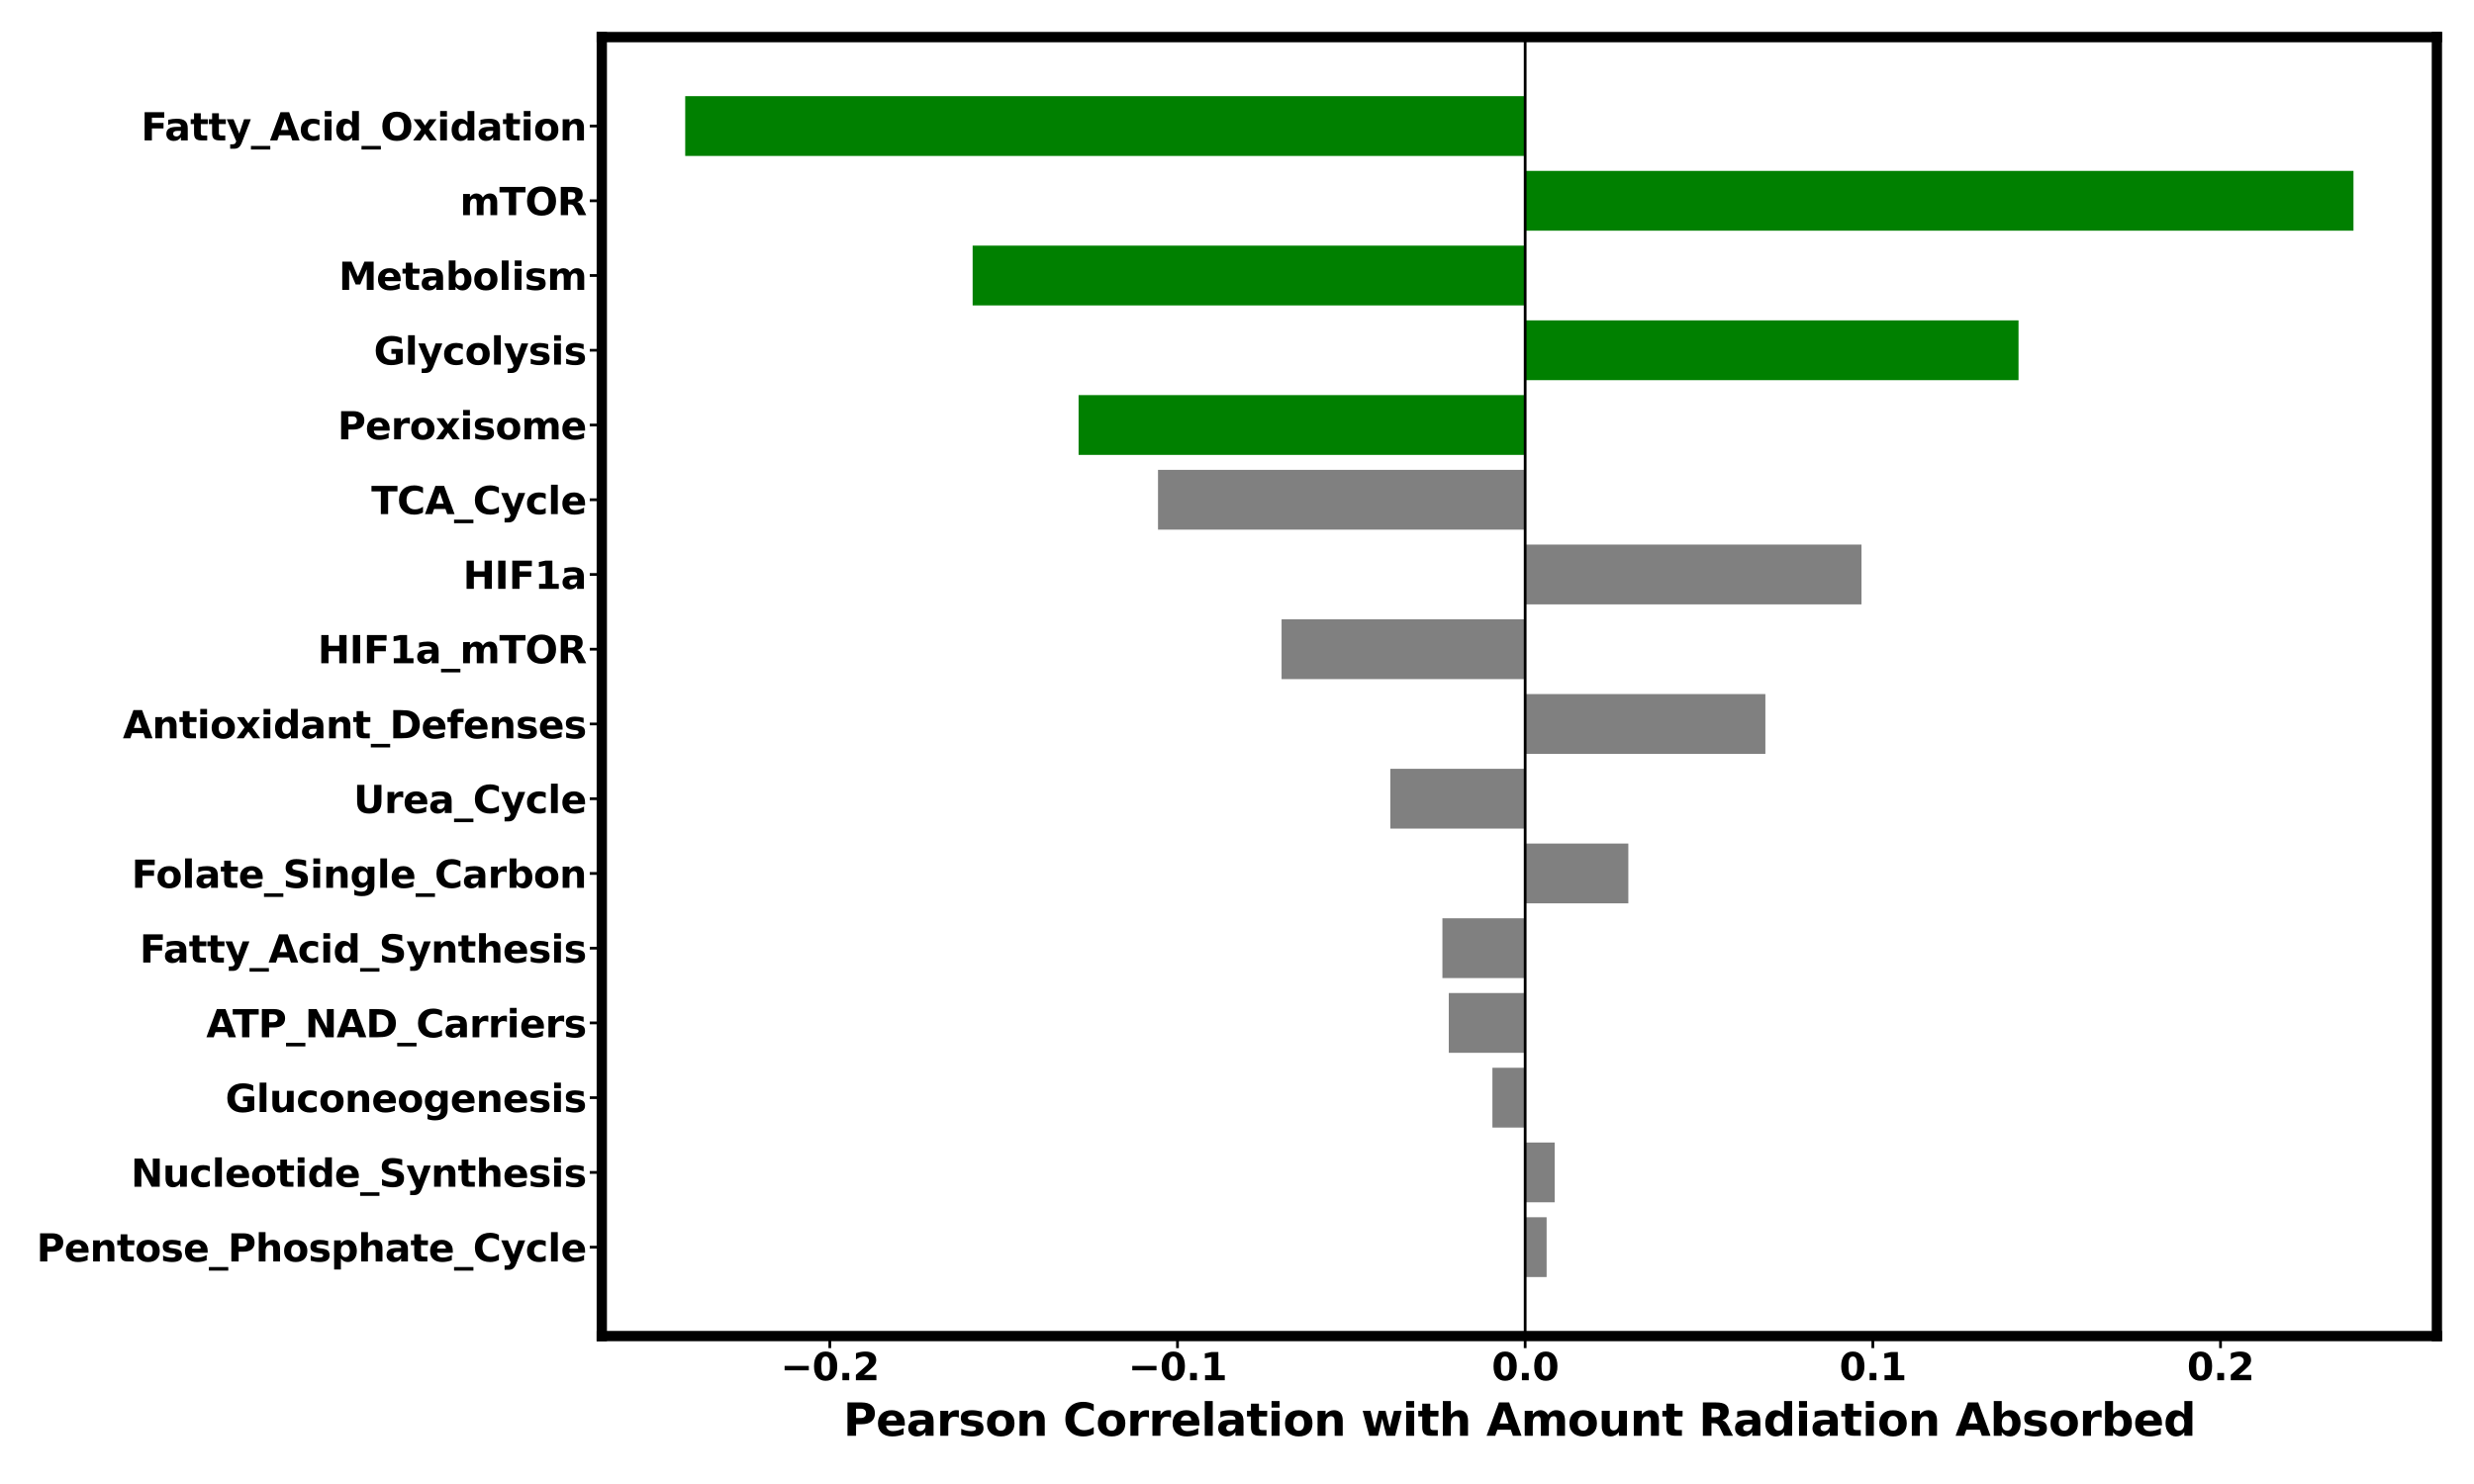 <?xml version="1.0" encoding="utf-8" standalone="no"?>
<!DOCTYPE svg PUBLIC "-//W3C//DTD SVG 1.1//EN"
  "http://www.w3.org/Graphics/SVG/1.1/DTD/svg11.dtd">
<svg xmlns:xlink="http://www.w3.org/1999/xlink" width="720pt" height="432pt" viewBox="0 0 720 432" xmlns="http://www.w3.org/2000/svg" version="1.1">
 <defs>
  <style type="text/css">*{stroke-linejoin: round; stroke-linecap: butt}</style>
 </defs>
 <g id="figure_1">
  <g id="patch_1">
   <path d="M 0 432 
L 720 432 
L 720 0 
L 0 0 
z
" style="fill: #ffffff"/>
  </g>
  <g id="axes_1">
   <g id="patch_2">
    <path d="M 175.14 388.94 
L 709.2 388.94 
L 709.2 10.8 
L 175.14 10.8 
z
" style="fill: #ffffff"/>
   </g>
   <g id="patch_3">
    <path d="M 443.863 27.988 
L 199.415 27.988 
L 199.415 45.394 
L 443.863 45.394 
z
" clip-path="url(#p1ea83703af)" style="fill: #008000"/>
   </g>
   <g id="patch_4">
    <path d="M 443.863 49.745 
L 684.925 49.745 
L 684.925 67.151 
L 443.863 67.151 
z
" clip-path="url(#p1ea83703af)" style="fill: #008000"/>
   </g>
   <g id="patch_5">
    <path d="M 443.863 71.503 
L 283.064 71.503 
L 283.064 88.908 
L 443.863 88.908 
z
" clip-path="url(#p1ea83703af)" style="fill: #008000"/>
   </g>
   <g id="patch_6">
    <path d="M 443.863 93.26 
L 587.445 93.26 
L 587.445 110.666 
L 443.863 110.666 
z
" clip-path="url(#p1ea83703af)" style="fill: #008000"/>
   </g>
   <g id="patch_7">
    <path d="M 443.863 115.017 
L 313.897 115.017 
L 313.897 132.423 
L 443.863 132.423 
z
" clip-path="url(#p1ea83703af)" style="fill: #008000"/>
   </g>
   <g id="patch_8">
    <path d="M 443.863 136.774 
L 337.013 136.774 
L 337.013 154.18 
L 443.863 154.18 
z
" clip-path="url(#p1ea83703af)" style="fill: #808080"/>
   </g>
   <g id="patch_9">
    <path d="M 443.863 158.531 
L 541.741 158.531 
L 541.741 175.937 
L 443.863 175.937 
z
" clip-path="url(#p1ea83703af)" style="fill: #808080"/>
   </g>
   <g id="patch_10">
    <path d="M 443.863 180.289 
L 372.974 180.289 
L 372.974 197.694 
L 443.863 197.694 
z
" clip-path="url(#p1ea83703af)" style="fill: #808080"/>
   </g>
   <g id="patch_11">
    <path d="M 443.863 202.046 
L 513.772 202.046 
L 513.772 219.451 
L 443.863 219.451 
z
" clip-path="url(#p1ea83703af)" style="fill: #808080"/>
   </g>
   <g id="patch_12">
    <path d="M 443.863 223.803 
L 404.624 223.803 
L 404.624 241.209 
L 443.863 241.209 
z
" clip-path="url(#p1ea83703af)" style="fill: #808080"/>
   </g>
   <g id="patch_13">
    <path d="M 443.863 245.56 
L 473.887 245.56 
L 473.887 262.966 
L 443.863 262.966 
z
" clip-path="url(#p1ea83703af)" style="fill: #808080"/>
   </g>
   <g id="patch_14">
    <path d="M 443.863 267.317 
L 419.777 267.317 
L 419.777 284.723 
L 443.863 284.723 
z
" clip-path="url(#p1ea83703af)" style="fill: #808080"/>
   </g>
   <g id="patch_15">
    <path d="M 443.863 289.074 
L 421.638 289.074 
L 421.638 306.48 
L 443.863 306.48 
z
" clip-path="url(#p1ea83703af)" style="fill: #808080"/>
   </g>
   <g id="patch_16">
    <path d="M 443.863 310.832 
L 434.333 310.832 
L 434.333 328.237 
L 443.863 328.237 
z
" clip-path="url(#p1ea83703af)" style="fill: #808080"/>
   </g>
   <g id="patch_17">
    <path d="M 443.863 332.589 
L 452.457 332.589 
L 452.457 349.995 
L 443.863 349.995 
z
" clip-path="url(#p1ea83703af)" style="fill: #808080"/>
   </g>
   <g id="patch_18">
    <path d="M 443.863 354.346 
L 450.107 354.346 
L 450.107 371.752 
L 443.863 371.752 
z
" clip-path="url(#p1ea83703af)" style="fill: #808080"/>
   </g>
   <g id="matplotlib.axis_1">
    <g id="xtick_1">
     <g id="line2d_1">
      <defs>
       <path id="ma676881047" d="M 0 0 
L 0 3.5 
" style="stroke: #000000; stroke-width: 0.8"/>
      </defs>
      <g>
       <use xlink:href="#ma676881047" x="241.498" y="388.94" style="stroke: #000000; stroke-width: 0.8"/>
      </g>
     </g>
     <g id="text_1">
      <!-- −0.2 -->
      <g transform="translate(227.146 401.798) scale(0.11 -0.11)">
       <defs>
        <path id="DejaVuSans-Bold-2212" d="M 678 2375 
L 4684 2375 
L 4684 1638 
L 678 1638 
L 678 2375 
z
" transform="scale(0.016)"/>
        <path id="DejaVuSans-Bold-30" d="M 2944 2338 
Q 2944 3213 2780 3570 
Q 2616 3928 2228 3928 
Q 1841 3928 1675 3570 
Q 1509 3213 1509 2338 
Q 1509 1453 1675 1090 
Q 1841 728 2228 728 
Q 2613 728 2778 1090 
Q 2944 1453 2944 2338 
z
M 4147 2328 
Q 4147 1169 3647 539 
Q 3147 -91 2228 -91 
Q 1306 -91 806 539 
Q 306 1169 306 2328 
Q 306 3491 806 4120 
Q 1306 4750 2228 4750 
Q 3147 4750 3647 4120 
Q 4147 3491 4147 2328 
z
" transform="scale(0.016)"/>
        <path id="DejaVuSans-Bold-2e" d="M 653 1209 
L 1778 1209 
L 1778 0 
L 653 0 
L 653 1209 
z
" transform="scale(0.016)"/>
        <path id="DejaVuSans-Bold-32" d="M 1844 884 
L 3897 884 
L 3897 0 
L 506 0 
L 506 884 
L 2209 2388 
Q 2438 2594 2547 2791 
Q 2656 2988 2656 3200 
Q 2656 3528 2436 3728 
Q 2216 3928 1850 3928 
Q 1569 3928 1234 3808 
Q 900 3688 519 3450 
L 519 4475 
Q 925 4609 1322 4679 
Q 1719 4750 2100 4750 
Q 2938 4750 3402 4381 
Q 3866 4013 3866 3353 
Q 3866 2972 3669 2642 
Q 3472 2313 2841 1759 
L 1844 884 
z
" transform="scale(0.016)"/>
       </defs>
       <use xlink:href="#DejaVuSans-Bold-2212"/>
       <use xlink:href="#DejaVuSans-Bold-30" x="83.789"/>
       <use xlink:href="#DejaVuSans-Bold-2e" x="153.369"/>
       <use xlink:href="#DejaVuSans-Bold-32" x="191.357"/>
      </g>
     </g>
    </g>
    <g id="xtick_2">
     <g id="line2d_2">
      <g>
       <use xlink:href="#ma676881047" x="342.681" y="388.94" style="stroke: #000000; stroke-width: 0.8"/>
      </g>
     </g>
     <g id="text_2">
      <!-- −0.1 -->
      <g transform="translate(328.329 401.798) scale(0.11 -0.11)">
       <defs>
        <path id="DejaVuSans-Bold-31" d="M 750 831 
L 1813 831 
L 1813 3847 
L 722 3622 
L 722 4441 
L 1806 4666 
L 2950 4666 
L 2950 831 
L 4013 831 
L 4013 0 
L 750 0 
L 750 831 
z
" transform="scale(0.016)"/>
       </defs>
       <use xlink:href="#DejaVuSans-Bold-2212"/>
       <use xlink:href="#DejaVuSans-Bold-30" x="83.789"/>
       <use xlink:href="#DejaVuSans-Bold-2e" x="153.369"/>
       <use xlink:href="#DejaVuSans-Bold-31" x="191.357"/>
      </g>
     </g>
    </g>
    <g id="xtick_3">
     <g id="line2d_3">
      <g>
       <use xlink:href="#ma676881047" x="443.863" y="388.94" style="stroke: #000000; stroke-width: 0.8"/>
      </g>
     </g>
     <g id="text_3">
      <!-- 0.0 -->
      <g transform="translate(434.121 401.798) scale(0.11 -0.11)">
       <use xlink:href="#DejaVuSans-Bold-30"/>
       <use xlink:href="#DejaVuSans-Bold-2e" x="69.58"/>
       <use xlink:href="#DejaVuSans-Bold-30" x="107.568"/>
      </g>
     </g>
    </g>
    <g id="xtick_4">
     <g id="line2d_4">
      <g>
       <use xlink:href="#ma676881047" x="545.046" y="388.94" style="stroke: #000000; stroke-width: 0.8"/>
      </g>
     </g>
     <g id="text_4">
      <!-- 0.1 -->
      <g transform="translate(535.303 401.798) scale(0.11 -0.11)">
       <use xlink:href="#DejaVuSans-Bold-30"/>
       <use xlink:href="#DejaVuSans-Bold-2e" x="69.58"/>
       <use xlink:href="#DejaVuSans-Bold-31" x="107.568"/>
      </g>
     </g>
    </g>
    <g id="xtick_5">
     <g id="line2d_5">
      <g>
       <use xlink:href="#ma676881047" x="646.229" y="388.94" style="stroke: #000000; stroke-width: 0.8"/>
      </g>
     </g>
     <g id="text_5">
      <!-- 0.2 -->
      <g transform="translate(636.486 401.798) scale(0.11 -0.11)">
       <use xlink:href="#DejaVuSans-Bold-30"/>
       <use xlink:href="#DejaVuSans-Bold-2e" x="69.58"/>
       <use xlink:href="#DejaVuSans-Bold-32" x="107.568"/>
      </g>
     </g>
    </g>
    <g id="text_6">
     <!-- Pearson Correlation with Amount Radiation Absorbed -->
     <g transform="translate(245.41 417.964) scale(0.13 -0.13)">
      <defs>
       <path id="DejaVuSans-Bold-50" d="M 588 4666 
L 2584 4666 
Q 3475 4666 3951 4270 
Q 4428 3875 4428 3144 
Q 4428 2409 3951 2014 
Q 3475 1619 2584 1619 
L 1791 1619 
L 1791 0 
L 588 0 
L 588 4666 
z
M 1791 3794 
L 1791 2491 
L 2456 2491 
Q 2806 2491 2997 2661 
Q 3188 2831 3188 3144 
Q 3188 3456 2997 3625 
Q 2806 3794 2456 3794 
L 1791 3794 
z
" transform="scale(0.016)"/>
       <path id="DejaVuSans-Bold-65" d="M 4031 1759 
L 4031 1441 
L 1416 1441 
Q 1456 1047 1700 850 
Q 1944 653 2381 653 
Q 2734 653 3104 758 
Q 3475 863 3866 1075 
L 3866 213 
Q 3469 63 3072 -14 
Q 2675 -91 2278 -91 
Q 1328 -91 801 392 
Q 275 875 275 1747 
Q 275 2603 792 3093 
Q 1309 3584 2216 3584 
Q 3041 3584 3536 3087 
Q 4031 2591 4031 1759 
z
M 2881 2131 
Q 2881 2450 2695 2645 
Q 2509 2841 2209 2841 
Q 1884 2841 1681 2658 
Q 1478 2475 1428 2131 
L 2881 2131 
z
" transform="scale(0.016)"/>
       <path id="DejaVuSans-Bold-61" d="M 2106 1575 
Q 1756 1575 1579 1456 
Q 1403 1338 1403 1106 
Q 1403 894 1545 773 
Q 1688 653 1941 653 
Q 2256 653 2472 879 
Q 2688 1106 2688 1447 
L 2688 1575 
L 2106 1575 
z
M 3816 1997 
L 3816 0 
L 2688 0 
L 2688 519 
Q 2463 200 2181 54 
Q 1900 -91 1497 -91 
Q 953 -91 614 226 
Q 275 544 275 1050 
Q 275 1666 698 1953 
Q 1122 2241 2028 2241 
L 2688 2241 
L 2688 2328 
Q 2688 2594 2478 2717 
Q 2269 2841 1825 2841 
Q 1466 2841 1156 2769 
Q 847 2697 581 2553 
L 581 3406 
Q 941 3494 1303 3539 
Q 1666 3584 2028 3584 
Q 2975 3584 3395 3211 
Q 3816 2838 3816 1997 
z
" transform="scale(0.016)"/>
       <path id="DejaVuSans-Bold-72" d="M 3138 2547 
Q 2991 2616 2845 2648 
Q 2700 2681 2553 2681 
Q 2122 2681 1889 2404 
Q 1656 2128 1656 1613 
L 1656 0 
L 538 0 
L 538 3500 
L 1656 3500 
L 1656 2925 
Q 1872 3269 2151 3426 
Q 2431 3584 2822 3584 
Q 2878 3584 2943 3579 
Q 3009 3575 3134 3559 
L 3138 2547 
z
" transform="scale(0.016)"/>
       <path id="DejaVuSans-Bold-73" d="M 3272 3391 
L 3272 2541 
Q 2913 2691 2578 2766 
Q 2244 2841 1947 2841 
Q 1628 2841 1473 2761 
Q 1319 2681 1319 2516 
Q 1319 2381 1436 2309 
Q 1553 2238 1856 2203 
L 2053 2175 
Q 2913 2066 3209 1816 
Q 3506 1566 3506 1031 
Q 3506 472 3093 190 
Q 2681 -91 1863 -91 
Q 1516 -91 1145 -36 
Q 775 19 384 128 
L 384 978 
Q 719 816 1070 734 
Q 1422 653 1784 653 
Q 2113 653 2278 743 
Q 2444 834 2444 1013 
Q 2444 1163 2330 1236 
Q 2216 1309 1875 1350 
L 1678 1375 
Q 931 1469 631 1722 
Q 331 1975 331 2491 
Q 331 3047 712 3315 
Q 1094 3584 1881 3584 
Q 2191 3584 2531 3537 
Q 2872 3491 3272 3391 
z
" transform="scale(0.016)"/>
       <path id="DejaVuSans-Bold-6f" d="M 2203 2784 
Q 1831 2784 1636 2517 
Q 1441 2250 1441 1747 
Q 1441 1244 1636 976 
Q 1831 709 2203 709 
Q 2569 709 2762 976 
Q 2956 1244 2956 1747 
Q 2956 2250 2762 2517 
Q 2569 2784 2203 2784 
z
M 2203 3584 
Q 3106 3584 3614 3096 
Q 4122 2609 4122 1747 
Q 4122 884 3614 396 
Q 3106 -91 2203 -91 
Q 1297 -91 786 396 
Q 275 884 275 1747 
Q 275 2609 786 3096 
Q 1297 3584 2203 3584 
z
" transform="scale(0.016)"/>
       <path id="DejaVuSans-Bold-6e" d="M 4056 2131 
L 4056 0 
L 2931 0 
L 2931 347 
L 2931 1631 
Q 2931 2084 2911 2256 
Q 2891 2428 2841 2509 
Q 2775 2619 2662 2680 
Q 2550 2741 2406 2741 
Q 2056 2741 1856 2470 
Q 1656 2200 1656 1722 
L 1656 0 
L 538 0 
L 538 3500 
L 1656 3500 
L 1656 2988 
Q 1909 3294 2193 3439 
Q 2478 3584 2822 3584 
Q 3428 3584 3742 3212 
Q 4056 2841 4056 2131 
z
" transform="scale(0.016)"/>
       <path id="DejaVuSans-Bold-20" transform="scale(0.016)"/>
       <path id="DejaVuSans-Bold-43" d="M 4288 256 
Q 3956 84 3597 -3 
Q 3238 -91 2847 -91 
Q 1681 -91 1000 561 
Q 319 1213 319 2328 
Q 319 3447 1000 4098 
Q 1681 4750 2847 4750 
Q 3238 4750 3597 4662 
Q 3956 4575 4288 4403 
L 4288 3438 
Q 3953 3666 3628 3772 
Q 3303 3878 2944 3878 
Q 2300 3878 1931 3465 
Q 1563 3053 1563 2328 
Q 1563 1606 1931 1193 
Q 2300 781 2944 781 
Q 3303 781 3628 887 
Q 3953 994 4288 1222 
L 4288 256 
z
" transform="scale(0.016)"/>
       <path id="DejaVuSans-Bold-6c" d="M 538 4863 
L 1656 4863 
L 1656 0 
L 538 0 
L 538 4863 
z
" transform="scale(0.016)"/>
       <path id="DejaVuSans-Bold-74" d="M 1759 4494 
L 1759 3500 
L 2913 3500 
L 2913 2700 
L 1759 2700 
L 1759 1216 
Q 1759 972 1856 886 
Q 1953 800 2241 800 
L 2816 800 
L 2816 0 
L 1856 0 
Q 1194 0 917 276 
Q 641 553 641 1216 
L 641 2700 
L 84 2700 
L 84 3500 
L 641 3500 
L 641 4494 
L 1759 4494 
z
" transform="scale(0.016)"/>
       <path id="DejaVuSans-Bold-69" d="M 538 3500 
L 1656 3500 
L 1656 0 
L 538 0 
L 538 3500 
z
M 538 4863 
L 1656 4863 
L 1656 3950 
L 538 3950 
L 538 4863 
z
" transform="scale(0.016)"/>
       <path id="DejaVuSans-Bold-77" d="M 225 3500 
L 1313 3500 
L 1900 1088 
L 2491 3500 
L 3425 3500 
L 4013 1113 
L 4603 3500 
L 5691 3500 
L 4769 0 
L 3547 0 
L 2956 2406 
L 2369 0 
L 1147 0 
L 225 3500 
z
" transform="scale(0.016)"/>
       <path id="DejaVuSans-Bold-68" d="M 4056 2131 
L 4056 0 
L 2931 0 
L 2931 347 
L 2931 1625 
Q 2931 2084 2911 2256 
Q 2891 2428 2841 2509 
Q 2775 2619 2662 2680 
Q 2550 2741 2406 2741 
Q 2056 2741 1856 2470 
Q 1656 2200 1656 1722 
L 1656 0 
L 538 0 
L 538 4863 
L 1656 4863 
L 1656 2988 
Q 1909 3294 2193 3439 
Q 2478 3584 2822 3584 
Q 3428 3584 3742 3212 
Q 4056 2841 4056 2131 
z
" transform="scale(0.016)"/>
       <path id="DejaVuSans-Bold-41" d="M 3419 850 
L 1538 850 
L 1241 0 
L 31 0 
L 1759 4666 
L 3194 4666 
L 4922 0 
L 3713 0 
L 3419 850 
z
M 1838 1716 
L 3116 1716 
L 2478 3572 
L 1838 1716 
z
" transform="scale(0.016)"/>
       <path id="DejaVuSans-Bold-6d" d="M 3781 2919 
Q 3994 3244 4286 3414 
Q 4578 3584 4928 3584 
Q 5531 3584 5847 3212 
Q 6163 2841 6163 2131 
L 6163 0 
L 5038 0 
L 5038 1825 
Q 5041 1866 5042 1909 
Q 5044 1953 5044 2034 
Q 5044 2406 4934 2573 
Q 4825 2741 4581 2741 
Q 4263 2741 4089 2478 
Q 3916 2216 3909 1719 
L 3909 0 
L 2784 0 
L 2784 1825 
Q 2784 2406 2684 2573 
Q 2584 2741 2328 2741 
Q 2006 2741 1831 2477 
Q 1656 2213 1656 1722 
L 1656 0 
L 531 0 
L 531 3500 
L 1656 3500 
L 1656 2988 
Q 1863 3284 2130 3434 
Q 2397 3584 2719 3584 
Q 3081 3584 3359 3409 
Q 3638 3234 3781 2919 
z
" transform="scale(0.016)"/>
       <path id="DejaVuSans-Bold-75" d="M 500 1363 
L 500 3500 
L 1625 3500 
L 1625 3150 
Q 1625 2866 1622 2436 
Q 1619 2006 1619 1863 
Q 1619 1441 1641 1255 
Q 1663 1069 1716 984 
Q 1784 875 1895 815 
Q 2006 756 2150 756 
Q 2500 756 2700 1025 
Q 2900 1294 2900 1772 
L 2900 3500 
L 4019 3500 
L 4019 0 
L 2900 0 
L 2900 506 
Q 2647 200 2364 54 
Q 2081 -91 1741 -91 
Q 1134 -91 817 281 
Q 500 653 500 1363 
z
" transform="scale(0.016)"/>
       <path id="DejaVuSans-Bold-52" d="M 2297 2597 
Q 2675 2597 2839 2737 
Q 3003 2878 3003 3200 
Q 3003 3519 2839 3656 
Q 2675 3794 2297 3794 
L 1791 3794 
L 1791 2597 
L 2297 2597 
z
M 1791 1766 
L 1791 0 
L 588 0 
L 588 4666 
L 2425 4666 
Q 3347 4666 3776 4356 
Q 4206 4047 4206 3378 
Q 4206 2916 3982 2619 
Q 3759 2322 3309 2181 
Q 3556 2125 3751 1926 
Q 3947 1728 4147 1325 
L 4800 0 
L 3519 0 
L 2950 1159 
Q 2778 1509 2601 1637 
Q 2425 1766 2131 1766 
L 1791 1766 
z
" transform="scale(0.016)"/>
       <path id="DejaVuSans-Bold-64" d="M 2919 2988 
L 2919 4863 
L 4044 4863 
L 4044 0 
L 2919 0 
L 2919 506 
Q 2688 197 2409 53 
Q 2131 -91 1766 -91 
Q 1119 -91 703 423 
Q 288 938 288 1747 
Q 288 2556 703 3070 
Q 1119 3584 1766 3584 
Q 2128 3584 2408 3439 
Q 2688 3294 2919 2988 
z
M 2181 722 
Q 2541 722 2730 984 
Q 2919 1247 2919 1747 
Q 2919 2247 2730 2509 
Q 2541 2772 2181 2772 
Q 1825 2772 1636 2509 
Q 1447 2247 1447 1747 
Q 1447 1247 1636 984 
Q 1825 722 2181 722 
z
" transform="scale(0.016)"/>
       <path id="DejaVuSans-Bold-62" d="M 2400 722 
Q 2759 722 2948 984 
Q 3138 1247 3138 1747 
Q 3138 2247 2948 2509 
Q 2759 2772 2400 2772 
Q 2041 2772 1848 2508 
Q 1656 2244 1656 1747 
Q 1656 1250 1848 986 
Q 2041 722 2400 722 
z
M 1656 2988 
Q 1888 3294 2169 3439 
Q 2450 3584 2816 3584 
Q 3463 3584 3878 3070 
Q 4294 2556 4294 1747 
Q 4294 938 3878 423 
Q 3463 -91 2816 -91 
Q 2450 -91 2169 54 
Q 1888 200 1656 506 
L 1656 0 
L 538 0 
L 538 4863 
L 1656 4863 
L 1656 2988 
z
" transform="scale(0.016)"/>
      </defs>
      <use xlink:href="#DejaVuSans-Bold-50"/>
      <use xlink:href="#DejaVuSans-Bold-65" x="73.291"/>
      <use xlink:href="#DejaVuSans-Bold-61" x="141.113"/>
      <use xlink:href="#DejaVuSans-Bold-72" x="208.594"/>
      <use xlink:href="#DejaVuSans-Bold-73" x="257.91"/>
      <use xlink:href="#DejaVuSans-Bold-6f" x="317.432"/>
      <use xlink:href="#DejaVuSans-Bold-6e" x="386.133"/>
      <use xlink:href="#DejaVuSans-Bold-20" x="457.324"/>
      <use xlink:href="#DejaVuSans-Bold-43" x="492.139"/>
      <use xlink:href="#DejaVuSans-Bold-6f" x="565.527"/>
      <use xlink:href="#DejaVuSans-Bold-72" x="634.229"/>
      <use xlink:href="#DejaVuSans-Bold-72" x="683.545"/>
      <use xlink:href="#DejaVuSans-Bold-65" x="732.861"/>
      <use xlink:href="#DejaVuSans-Bold-6c" x="800.684"/>
      <use xlink:href="#DejaVuSans-Bold-61" x="834.961"/>
      <use xlink:href="#DejaVuSans-Bold-74" x="902.441"/>
      <use xlink:href="#DejaVuSans-Bold-69" x="950.244"/>
      <use xlink:href="#DejaVuSans-Bold-6f" x="984.521"/>
      <use xlink:href="#DejaVuSans-Bold-6e" x="1053.223"/>
      <use xlink:href="#DejaVuSans-Bold-20" x="1124.414"/>
      <use xlink:href="#DejaVuSans-Bold-77" x="1159.229"/>
      <use xlink:href="#DejaVuSans-Bold-69" x="1251.611"/>
      <use xlink:href="#DejaVuSans-Bold-74" x="1285.889"/>
      <use xlink:href="#DejaVuSans-Bold-68" x="1333.691"/>
      <use xlink:href="#DejaVuSans-Bold-20" x="1404.883"/>
      <use xlink:href="#DejaVuSans-Bold-41" x="1439.697"/>
      <use xlink:href="#DejaVuSans-Bold-6d" x="1517.09"/>
      <use xlink:href="#DejaVuSans-Bold-6f" x="1621.289"/>
      <use xlink:href="#DejaVuSans-Bold-75" x="1689.99"/>
      <use xlink:href="#DejaVuSans-Bold-6e" x="1761.182"/>
      <use xlink:href="#DejaVuSans-Bold-74" x="1832.373"/>
      <use xlink:href="#DejaVuSans-Bold-20" x="1880.176"/>
      <use xlink:href="#DejaVuSans-Bold-52" x="1914.99"/>
      <use xlink:href="#DejaVuSans-Bold-61" x="1991.992"/>
      <use xlink:href="#DejaVuSans-Bold-64" x="2059.473"/>
      <use xlink:href="#DejaVuSans-Bold-69" x="2131.055"/>
      <use xlink:href="#DejaVuSans-Bold-61" x="2165.332"/>
      <use xlink:href="#DejaVuSans-Bold-74" x="2232.812"/>
      <use xlink:href="#DejaVuSans-Bold-69" x="2280.615"/>
      <use xlink:href="#DejaVuSans-Bold-6f" x="2314.893"/>
      <use xlink:href="#DejaVuSans-Bold-6e" x="2383.594"/>
      <use xlink:href="#DejaVuSans-Bold-20" x="2454.785"/>
      <use xlink:href="#DejaVuSans-Bold-41" x="2489.6"/>
      <use xlink:href="#DejaVuSans-Bold-62" x="2566.992"/>
      <use xlink:href="#DejaVuSans-Bold-73" x="2638.574"/>
      <use xlink:href="#DejaVuSans-Bold-6f" x="2698.096"/>
      <use xlink:href="#DejaVuSans-Bold-72" x="2766.797"/>
      <use xlink:href="#DejaVuSans-Bold-62" x="2816.113"/>
      <use xlink:href="#DejaVuSans-Bold-65" x="2887.695"/>
      <use xlink:href="#DejaVuSans-Bold-64" x="2955.518"/>
     </g>
    </g>
   </g>
   <g id="matplotlib.axis_2">
    <g id="ytick_1">
     <g id="line2d_6">
      <defs>
       <path id="mceca752c8c" d="M 0 0 
L -3.5 0 
" style="stroke: #000000; stroke-width: 0.8"/>
      </defs>
      <g>
       <use xlink:href="#mceca752c8c" x="175.14" y="36.691" style="stroke: #000000; stroke-width: 0.8"/>
      </g>
     </g>
     <g id="text_7">
      <!-- Fatty_Acid_Oxidation -->
      <g transform="translate(41.053 40.87) scale(0.11 -0.11)">
       <defs>
        <path id="DejaVuSans-Bold-46" d="M 588 4666 
L 3834 4666 
L 3834 3756 
L 1791 3756 
L 1791 2888 
L 3713 2888 
L 3713 1978 
L 1791 1978 
L 1791 0 
L 588 0 
L 588 4666 
z
" transform="scale(0.016)"/>
        <path id="DejaVuSans-Bold-79" d="M 78 3500 
L 1197 3500 
L 2138 1125 
L 2938 3500 
L 4056 3500 
L 2584 -331 
Q 2363 -916 2067 -1148 
Q 1772 -1381 1288 -1381 
L 641 -1381 
L 641 -647 
L 991 -647 
Q 1275 -647 1404 -556 
Q 1534 -466 1606 -231 
L 1638 -134 
L 78 3500 
z
" transform="scale(0.016)"/>
        <path id="DejaVuSans-Bold-5f" d="M 3200 -916 
L 3200 -1509 
L 0 -1509 
L 0 -916 
L 3200 -916 
z
" transform="scale(0.016)"/>
        <path id="DejaVuSans-Bold-63" d="M 3366 3391 
L 3366 2478 
Q 3138 2634 2908 2709 
Q 2678 2784 2431 2784 
Q 1963 2784 1702 2511 
Q 1441 2238 1441 1747 
Q 1441 1256 1702 982 
Q 1963 709 2431 709 
Q 2694 709 2930 787 
Q 3166 866 3366 1019 
L 3366 103 
Q 3103 6 2833 -42 
Q 2563 -91 2291 -91 
Q 1344 -91 809 395 
Q 275 881 275 1747 
Q 275 2613 809 3098 
Q 1344 3584 2291 3584 
Q 2566 3584 2833 3536 
Q 3100 3488 3366 3391 
z
" transform="scale(0.016)"/>
        <path id="DejaVuSans-Bold-4f" d="M 2719 3878 
Q 2169 3878 1866 3472 
Q 1563 3066 1563 2328 
Q 1563 1594 1866 1187 
Q 2169 781 2719 781 
Q 3272 781 3575 1187 
Q 3878 1594 3878 2328 
Q 3878 3066 3575 3472 
Q 3272 3878 2719 3878 
z
M 2719 4750 
Q 3844 4750 4481 4106 
Q 5119 3463 5119 2328 
Q 5119 1197 4481 553 
Q 3844 -91 2719 -91 
Q 1597 -91 958 553 
Q 319 1197 319 2328 
Q 319 3463 958 4106 
Q 1597 4750 2719 4750 
z
" transform="scale(0.016)"/>
        <path id="DejaVuSans-Bold-78" d="M 1422 1791 
L 159 3500 
L 1344 3500 
L 2059 2463 
L 2784 3500 
L 3969 3500 
L 2706 1797 
L 4031 0 
L 2847 0 
L 2059 1106 
L 1281 0 
L 97 0 
L 1422 1791 
z
" transform="scale(0.016)"/>
       </defs>
       <use xlink:href="#DejaVuSans-Bold-46"/>
       <use xlink:href="#DejaVuSans-Bold-61" x="62.436"/>
       <use xlink:href="#DejaVuSans-Bold-74" x="129.916"/>
       <use xlink:href="#DejaVuSans-Bold-74" x="177.719"/>
       <use xlink:href="#DejaVuSans-Bold-79" x="225.521"/>
       <use xlink:href="#DejaVuSans-Bold-5f" x="290.707"/>
       <use xlink:href="#DejaVuSans-Bold-41" x="340.707"/>
       <use xlink:href="#DejaVuSans-Bold-63" x="418.1"/>
       <use xlink:href="#DejaVuSans-Bold-69" x="477.377"/>
       <use xlink:href="#DejaVuSans-Bold-64" x="511.654"/>
       <use xlink:href="#DejaVuSans-Bold-5f" x="583.236"/>
       <use xlink:href="#DejaVuSans-Bold-4f" x="633.236"/>
       <use xlink:href="#DejaVuSans-Bold-78" x="718.246"/>
       <use xlink:href="#DejaVuSans-Bold-69" x="782.748"/>
       <use xlink:href="#DejaVuSans-Bold-64" x="817.025"/>
       <use xlink:href="#DejaVuSans-Bold-61" x="888.607"/>
       <use xlink:href="#DejaVuSans-Bold-74" x="956.088"/>
       <use xlink:href="#DejaVuSans-Bold-69" x="1003.891"/>
       <use xlink:href="#DejaVuSans-Bold-6f" x="1038.168"/>
       <use xlink:href="#DejaVuSans-Bold-6e" x="1106.869"/>
      </g>
     </g>
    </g>
    <g id="ytick_2">
     <g id="line2d_7">
      <g>
       <use xlink:href="#mceca752c8c" x="175.14" y="58.448" style="stroke: #000000; stroke-width: 0.8"/>
      </g>
     </g>
     <g id="text_8">
      <!-- mTOR -->
      <g transform="translate(133.852 62.627) scale(0.11 -0.11)">
       <defs>
        <path id="DejaVuSans-Bold-54" d="M 31 4666 
L 4331 4666 
L 4331 3756 
L 2784 3756 
L 2784 0 
L 1581 0 
L 1581 3756 
L 31 3756 
L 31 4666 
z
" transform="scale(0.016)"/>
       </defs>
       <use xlink:href="#DejaVuSans-Bold-6d"/>
       <use xlink:href="#DejaVuSans-Bold-54" x="104.199"/>
       <use xlink:href="#DejaVuSans-Bold-4f" x="172.412"/>
       <use xlink:href="#DejaVuSans-Bold-52" x="257.422"/>
      </g>
     </g>
    </g>
    <g id="ytick_3">
     <g id="line2d_8">
      <g>
       <use xlink:href="#mceca752c8c" x="175.14" y="80.205" style="stroke: #000000; stroke-width: 0.8"/>
      </g>
     </g>
     <g id="text_9">
      <!-- Metabolism -->
      <g transform="translate(98.569 84.385) scale(0.11 -0.11)">
       <defs>
        <path id="DejaVuSans-Bold-4d" d="M 588 4666 
L 2119 4666 
L 3181 2169 
L 4250 4666 
L 5778 4666 
L 5778 0 
L 4641 0 
L 4641 3413 
L 3566 897 
L 2803 897 
L 1728 3413 
L 1728 0 
L 588 0 
L 588 4666 
z
" transform="scale(0.016)"/>
       </defs>
       <use xlink:href="#DejaVuSans-Bold-4d"/>
       <use xlink:href="#DejaVuSans-Bold-65" x="99.512"/>
       <use xlink:href="#DejaVuSans-Bold-74" x="167.334"/>
       <use xlink:href="#DejaVuSans-Bold-61" x="215.137"/>
       <use xlink:href="#DejaVuSans-Bold-62" x="282.617"/>
       <use xlink:href="#DejaVuSans-Bold-6f" x="354.199"/>
       <use xlink:href="#DejaVuSans-Bold-6c" x="422.9"/>
       <use xlink:href="#DejaVuSans-Bold-69" x="457.178"/>
       <use xlink:href="#DejaVuSans-Bold-73" x="491.455"/>
       <use xlink:href="#DejaVuSans-Bold-6d" x="550.977"/>
      </g>
     </g>
    </g>
    <g id="ytick_4">
     <g id="line2d_9">
      <g>
       <use xlink:href="#mceca752c8c" x="175.14" y="101.963" style="stroke: #000000; stroke-width: 0.8"/>
      </g>
     </g>
     <g id="text_10">
      <!-- Glycolysis -->
      <g transform="translate(108.786 106.142) scale(0.11 -0.11)">
       <defs>
        <path id="DejaVuSans-Bold-47" d="M 4781 347 
Q 4331 128 3847 18 
Q 3363 -91 2847 -91 
Q 1681 -91 1000 561 
Q 319 1213 319 2328 
Q 319 3456 1012 4103 
Q 1706 4750 2913 4750 
Q 3378 4750 3804 4662 
Q 4231 4575 4609 4403 
L 4609 3438 
Q 4219 3659 3833 3768 
Q 3447 3878 3059 3878 
Q 2341 3878 1952 3476 
Q 1563 3075 1563 2328 
Q 1563 1588 1938 1184 
Q 2313 781 3003 781 
Q 3191 781 3352 804 
Q 3513 828 3641 878 
L 3641 1784 
L 2906 1784 
L 2906 2591 
L 4781 2591 
L 4781 347 
z
" transform="scale(0.016)"/>
       </defs>
       <use xlink:href="#DejaVuSans-Bold-47"/>
       <use xlink:href="#DejaVuSans-Bold-6c" x="82.08"/>
       <use xlink:href="#DejaVuSans-Bold-79" x="116.357"/>
       <use xlink:href="#DejaVuSans-Bold-63" x="181.543"/>
       <use xlink:href="#DejaVuSans-Bold-6f" x="240.82"/>
       <use xlink:href="#DejaVuSans-Bold-6c" x="309.521"/>
       <use xlink:href="#DejaVuSans-Bold-79" x="343.799"/>
       <use xlink:href="#DejaVuSans-Bold-73" x="408.984"/>
       <use xlink:href="#DejaVuSans-Bold-69" x="468.506"/>
       <use xlink:href="#DejaVuSans-Bold-73" x="502.783"/>
      </g>
     </g>
    </g>
    <g id="ytick_5">
     <g id="line2d_10">
      <g>
       <use xlink:href="#mceca752c8c" x="175.14" y="123.72" style="stroke: #000000; stroke-width: 0.8"/>
      </g>
     </g>
     <g id="text_11">
      <!-- Peroxisome -->
      <g transform="translate(98.241 127.899) scale(0.11 -0.11)">
       <use xlink:href="#DejaVuSans-Bold-50"/>
       <use xlink:href="#DejaVuSans-Bold-65" x="73.291"/>
       <use xlink:href="#DejaVuSans-Bold-72" x="141.113"/>
       <use xlink:href="#DejaVuSans-Bold-6f" x="190.43"/>
       <use xlink:href="#DejaVuSans-Bold-78" x="259.131"/>
       <use xlink:href="#DejaVuSans-Bold-69" x="323.633"/>
       <use xlink:href="#DejaVuSans-Bold-73" x="357.91"/>
       <use xlink:href="#DejaVuSans-Bold-6f" x="417.432"/>
       <use xlink:href="#DejaVuSans-Bold-6d" x="486.133"/>
       <use xlink:href="#DejaVuSans-Bold-65" x="590.332"/>
      </g>
     </g>
    </g>
    <g id="ytick_6">
     <g id="line2d_11">
      <g>
       <use xlink:href="#mceca752c8c" x="175.14" y="145.477" style="stroke: #000000; stroke-width: 0.8"/>
      </g>
     </g>
     <g id="text_12">
      <!-- TCA_Cycle -->
      <g transform="translate(108.053 149.656) scale(0.11 -0.11)">
       <use xlink:href="#DejaVuSans-Bold-54"/>
       <use xlink:href="#DejaVuSans-Bold-43" x="68.213"/>
       <use xlink:href="#DejaVuSans-Bold-41" x="141.602"/>
       <use xlink:href="#DejaVuSans-Bold-5f" x="218.994"/>
       <use xlink:href="#DejaVuSans-Bold-43" x="268.994"/>
       <use xlink:href="#DejaVuSans-Bold-79" x="342.383"/>
       <use xlink:href="#DejaVuSans-Bold-63" x="407.568"/>
       <use xlink:href="#DejaVuSans-Bold-6c" x="466.846"/>
       <use xlink:href="#DejaVuSans-Bold-65" x="501.123"/>
      </g>
     </g>
    </g>
    <g id="ytick_7">
     <g id="line2d_12">
      <g>
       <use xlink:href="#mceca752c8c" x="175.14" y="167.234" style="stroke: #000000; stroke-width: 0.8"/>
      </g>
     </g>
     <g id="text_13">
      <!-- HIF1a -->
      <g transform="translate(134.751 171.413) scale(0.11 -0.11)">
       <defs>
        <path id="DejaVuSans-Bold-48" d="M 588 4666 
L 1791 4666 
L 1791 2888 
L 3566 2888 
L 3566 4666 
L 4769 4666 
L 4769 0 
L 3566 0 
L 3566 1978 
L 1791 1978 
L 1791 0 
L 588 0 
L 588 4666 
z
" transform="scale(0.016)"/>
        <path id="DejaVuSans-Bold-49" d="M 588 4666 
L 1791 4666 
L 1791 0 
L 588 0 
L 588 4666 
z
" transform="scale(0.016)"/>
       </defs>
       <use xlink:href="#DejaVuSans-Bold-48"/>
       <use xlink:href="#DejaVuSans-Bold-49" x="83.691"/>
       <use xlink:href="#DejaVuSans-Bold-46" x="120.898"/>
       <use xlink:href="#DejaVuSans-Bold-31" x="189.209"/>
       <use xlink:href="#DejaVuSans-Bold-61" x="258.789"/>
      </g>
     </g>
    </g>
    <g id="ytick_8">
     <g id="line2d_13">
      <g>
       <use xlink:href="#mceca752c8c" x="175.14" y="188.991" style="stroke: #000000; stroke-width: 0.8"/>
      </g>
     </g>
     <g id="text_14">
      <!-- HIF1a_mTOR -->
      <g transform="translate(92.463 193.073) scale(0.11 -0.11)">
       <use xlink:href="#DejaVuSans-Bold-48"/>
       <use xlink:href="#DejaVuSans-Bold-49" x="83.691"/>
       <use xlink:href="#DejaVuSans-Bold-46" x="120.898"/>
       <use xlink:href="#DejaVuSans-Bold-31" x="189.209"/>
       <use xlink:href="#DejaVuSans-Bold-61" x="258.789"/>
       <use xlink:href="#DejaVuSans-Bold-5f" x="326.27"/>
       <use xlink:href="#DejaVuSans-Bold-6d" x="376.27"/>
       <use xlink:href="#DejaVuSans-Bold-54" x="480.469"/>
       <use xlink:href="#DejaVuSans-Bold-4f" x="548.682"/>
       <use xlink:href="#DejaVuSans-Bold-52" x="633.691"/>
      </g>
     </g>
    </g>
    <g id="ytick_9">
     <g id="line2d_14">
      <g>
       <use xlink:href="#mceca752c8c" x="175.14" y="210.749" style="stroke: #000000; stroke-width: 0.8"/>
      </g>
     </g>
     <g id="text_15">
      <!-- Antioxidant_Defenses -->
      <g transform="translate(35.735 214.928) scale(0.11 -0.11)">
       <defs>
        <path id="DejaVuSans-Bold-44" d="M 1791 3756 
L 1791 909 
L 2222 909 
Q 2959 909 3348 1275 
Q 3738 1641 3738 2338 
Q 3738 3031 3350 3393 
Q 2963 3756 2222 3756 
L 1791 3756 
z
M 588 4666 
L 1856 4666 
Q 2919 4666 3439 4514 
Q 3959 4363 4331 4000 
Q 4659 3684 4818 3271 
Q 4978 2859 4978 2338 
Q 4978 1809 4818 1395 
Q 4659 981 4331 666 
Q 3956 303 3431 151 
Q 2906 0 1856 0 
L 588 0 
L 588 4666 
z
" transform="scale(0.016)"/>
        <path id="DejaVuSans-Bold-66" d="M 2841 4863 
L 2841 4128 
L 2222 4128 
Q 1984 4128 1890 4042 
Q 1797 3956 1797 3744 
L 1797 3500 
L 2753 3500 
L 2753 2700 
L 1797 2700 
L 1797 0 
L 678 0 
L 678 2700 
L 122 2700 
L 122 3500 
L 678 3500 
L 678 3744 
Q 678 4316 997 4589 
Q 1316 4863 1984 4863 
L 2841 4863 
z
" transform="scale(0.016)"/>
       </defs>
       <use xlink:href="#DejaVuSans-Bold-41"/>
       <use xlink:href="#DejaVuSans-Bold-6e" x="77.393"/>
       <use xlink:href="#DejaVuSans-Bold-74" x="148.584"/>
       <use xlink:href="#DejaVuSans-Bold-69" x="196.387"/>
       <use xlink:href="#DejaVuSans-Bold-6f" x="230.664"/>
       <use xlink:href="#DejaVuSans-Bold-78" x="299.365"/>
       <use xlink:href="#DejaVuSans-Bold-69" x="363.867"/>
       <use xlink:href="#DejaVuSans-Bold-64" x="398.145"/>
       <use xlink:href="#DejaVuSans-Bold-61" x="469.727"/>
       <use xlink:href="#DejaVuSans-Bold-6e" x="537.207"/>
       <use xlink:href="#DejaVuSans-Bold-74" x="608.398"/>
       <use xlink:href="#DejaVuSans-Bold-5f" x="656.201"/>
       <use xlink:href="#DejaVuSans-Bold-44" x="706.201"/>
       <use xlink:href="#DejaVuSans-Bold-65" x="789.209"/>
       <use xlink:href="#DejaVuSans-Bold-66" x="857.031"/>
       <use xlink:href="#DejaVuSans-Bold-65" x="900.537"/>
       <use xlink:href="#DejaVuSans-Bold-6e" x="968.359"/>
       <use xlink:href="#DejaVuSans-Bold-73" x="1039.551"/>
       <use xlink:href="#DejaVuSans-Bold-65" x="1099.072"/>
       <use xlink:href="#DejaVuSans-Bold-73" x="1166.895"/>
      </g>
     </g>
    </g>
    <g id="ytick_10">
     <g id="line2d_15">
      <g>
       <use xlink:href="#mceca752c8c" x="175.14" y="232.506" style="stroke: #000000; stroke-width: 0.8"/>
      </g>
     </g>
     <g id="text_16">
      <!-- Urea_Cycle -->
      <g transform="translate(102.902 236.685) scale(0.11 -0.11)">
       <defs>
        <path id="DejaVuSans-Bold-55" d="M 588 4666 
L 1791 4666 
L 1791 1869 
Q 1791 1291 1980 1042 
Q 2169 794 2597 794 
Q 3028 794 3217 1042 
Q 3406 1291 3406 1869 
L 3406 4666 
L 4609 4666 
L 4609 1869 
Q 4609 878 4112 393 
Q 3616 -91 2597 -91 
Q 1581 -91 1084 393 
Q 588 878 588 1869 
L 588 4666 
z
" transform="scale(0.016)"/>
       </defs>
       <use xlink:href="#DejaVuSans-Bold-55"/>
       <use xlink:href="#DejaVuSans-Bold-72" x="81.201"/>
       <use xlink:href="#DejaVuSans-Bold-65" x="130.518"/>
       <use xlink:href="#DejaVuSans-Bold-61" x="198.34"/>
       <use xlink:href="#DejaVuSans-Bold-5f" x="265.82"/>
       <use xlink:href="#DejaVuSans-Bold-43" x="315.82"/>
       <use xlink:href="#DejaVuSans-Bold-79" x="389.209"/>
       <use xlink:href="#DejaVuSans-Bold-63" x="454.395"/>
       <use xlink:href="#DejaVuSans-Bold-6c" x="513.672"/>
       <use xlink:href="#DejaVuSans-Bold-65" x="547.949"/>
      </g>
     </g>
    </g>
    <g id="ytick_11">
     <g id="line2d_16">
      <g>
       <use xlink:href="#mceca752c8c" x="175.14" y="254.263" style="stroke: #000000; stroke-width: 0.8"/>
      </g>
     </g>
     <g id="text_17">
      <!-- Folate_Single_Carbon -->
      <g transform="translate(38.284 258.442) scale(0.11 -0.11)">
       <defs>
        <path id="DejaVuSans-Bold-53" d="M 3834 4519 
L 3834 3531 
Q 3450 3703 3084 3790 
Q 2719 3878 2394 3878 
Q 1963 3878 1756 3759 
Q 1550 3641 1550 3391 
Q 1550 3203 1689 3098 
Q 1828 2994 2194 2919 
L 2706 2816 
Q 3484 2659 3812 2340 
Q 4141 2022 4141 1434 
Q 4141 663 3683 286 
Q 3225 -91 2284 -91 
Q 1841 -91 1394 -6 
Q 947 78 500 244 
L 500 1259 
Q 947 1022 1364 901 
Q 1781 781 2169 781 
Q 2563 781 2772 912 
Q 2981 1044 2981 1288 
Q 2981 1506 2839 1625 
Q 2697 1744 2272 1838 
L 1806 1941 
Q 1106 2091 782 2419 
Q 459 2747 459 3303 
Q 459 4000 909 4375 
Q 1359 4750 2203 4750 
Q 2588 4750 2994 4692 
Q 3400 4634 3834 4519 
z
" transform="scale(0.016)"/>
        <path id="DejaVuSans-Bold-67" d="M 2919 594 
Q 2688 288 2409 144 
Q 2131 0 1766 0 
Q 1125 0 706 504 
Q 288 1009 288 1791 
Q 288 2575 706 3076 
Q 1125 3578 1766 3578 
Q 2131 3578 2409 3434 
Q 2688 3291 2919 2981 
L 2919 3500 
L 4044 3500 
L 4044 353 
Q 4044 -491 3511 -936 
Q 2978 -1381 1966 -1381 
Q 1638 -1381 1331 -1331 
Q 1025 -1281 716 -1178 
L 716 -306 
Q 1009 -475 1290 -558 
Q 1572 -641 1856 -641 
Q 2406 -641 2662 -400 
Q 2919 -159 2919 353 
L 2919 594 
z
M 2181 2772 
Q 1834 2772 1640 2515 
Q 1447 2259 1447 1791 
Q 1447 1309 1634 1061 
Q 1822 813 2181 813 
Q 2531 813 2725 1069 
Q 2919 1325 2919 1791 
Q 2919 2259 2725 2515 
Q 2531 2772 2181 2772 
z
" transform="scale(0.016)"/>
       </defs>
       <use xlink:href="#DejaVuSans-Bold-46"/>
       <use xlink:href="#DejaVuSans-Bold-6f" x="64.311"/>
       <use xlink:href="#DejaVuSans-Bold-6c" x="133.012"/>
       <use xlink:href="#DejaVuSans-Bold-61" x="167.289"/>
       <use xlink:href="#DejaVuSans-Bold-74" x="234.77"/>
       <use xlink:href="#DejaVuSans-Bold-65" x="282.572"/>
       <use xlink:href="#DejaVuSans-Bold-5f" x="350.395"/>
       <use xlink:href="#DejaVuSans-Bold-53" x="400.395"/>
       <use xlink:href="#DejaVuSans-Bold-69" x="472.416"/>
       <use xlink:href="#DejaVuSans-Bold-6e" x="506.693"/>
       <use xlink:href="#DejaVuSans-Bold-67" x="577.885"/>
       <use xlink:href="#DejaVuSans-Bold-6c" x="649.467"/>
       <use xlink:href="#DejaVuSans-Bold-65" x="683.744"/>
       <use xlink:href="#DejaVuSans-Bold-5f" x="751.566"/>
       <use xlink:href="#DejaVuSans-Bold-43" x="801.566"/>
       <use xlink:href="#DejaVuSans-Bold-61" x="874.955"/>
       <use xlink:href="#DejaVuSans-Bold-72" x="942.436"/>
       <use xlink:href="#DejaVuSans-Bold-62" x="991.752"/>
       <use xlink:href="#DejaVuSans-Bold-6f" x="1063.334"/>
       <use xlink:href="#DejaVuSans-Bold-6e" x="1132.035"/>
      </g>
     </g>
    </g>
    <g id="ytick_12">
     <g id="line2d_17">
      <g>
       <use xlink:href="#mceca752c8c" x="175.14" y="276.02" style="stroke: #000000; stroke-width: 0.8"/>
      </g>
     </g>
     <g id="text_18">
      <!-- Fatty_Acid_Synthesis -->
      <g transform="translate(40.648 280.199) scale(0.11 -0.11)">
       <use xlink:href="#DejaVuSans-Bold-46"/>
       <use xlink:href="#DejaVuSans-Bold-61" x="62.436"/>
       <use xlink:href="#DejaVuSans-Bold-74" x="129.916"/>
       <use xlink:href="#DejaVuSans-Bold-74" x="177.719"/>
       <use xlink:href="#DejaVuSans-Bold-79" x="225.521"/>
       <use xlink:href="#DejaVuSans-Bold-5f" x="290.707"/>
       <use xlink:href="#DejaVuSans-Bold-41" x="340.707"/>
       <use xlink:href="#DejaVuSans-Bold-63" x="418.1"/>
       <use xlink:href="#DejaVuSans-Bold-69" x="477.377"/>
       <use xlink:href="#DejaVuSans-Bold-64" x="511.654"/>
       <use xlink:href="#DejaVuSans-Bold-5f" x="583.236"/>
       <use xlink:href="#DejaVuSans-Bold-53" x="633.236"/>
       <use xlink:href="#DejaVuSans-Bold-79" x="705.258"/>
       <use xlink:href="#DejaVuSans-Bold-6e" x="770.443"/>
       <use xlink:href="#DejaVuSans-Bold-74" x="841.635"/>
       <use xlink:href="#DejaVuSans-Bold-68" x="889.438"/>
       <use xlink:href="#DejaVuSans-Bold-65" x="960.629"/>
       <use xlink:href="#DejaVuSans-Bold-73" x="1028.451"/>
       <use xlink:href="#DejaVuSans-Bold-69" x="1087.973"/>
       <use xlink:href="#DejaVuSans-Bold-73" x="1122.25"/>
      </g>
     </g>
    </g>
    <g id="ytick_13">
     <g id="line2d_18">
      <g>
       <use xlink:href="#mceca752c8c" x="175.14" y="297.777" style="stroke: #000000; stroke-width: 0.8"/>
      </g>
     </g>
     <g id="text_19">
      <!-- ATP_NAD_Carriers -->
      <g transform="translate(60.014 301.957) scale(0.11 -0.11)">
       <defs>
        <path id="DejaVuSans-Bold-4e" d="M 588 4666 
L 1931 4666 
L 3628 1466 
L 3628 4666 
L 4769 4666 
L 4769 0 
L 3425 0 
L 1728 3200 
L 1728 0 
L 588 0 
L 588 4666 
z
" transform="scale(0.016)"/>
       </defs>
       <use xlink:href="#DejaVuSans-Bold-41"/>
       <use xlink:href="#DejaVuSans-Bold-54" x="69.643"/>
       <use xlink:href="#DejaVuSans-Bold-50" x="137.855"/>
       <use xlink:href="#DejaVuSans-Bold-5f" x="211.146"/>
       <use xlink:href="#DejaVuSans-Bold-4e" x="261.146"/>
       <use xlink:href="#DejaVuSans-Bold-41" x="344.838"/>
       <use xlink:href="#DejaVuSans-Bold-44" x="422.23"/>
       <use xlink:href="#DejaVuSans-Bold-5f" x="505.238"/>
       <use xlink:href="#DejaVuSans-Bold-43" x="555.238"/>
       <use xlink:href="#DejaVuSans-Bold-61" x="628.627"/>
       <use xlink:href="#DejaVuSans-Bold-72" x="696.107"/>
       <use xlink:href="#DejaVuSans-Bold-72" x="745.424"/>
       <use xlink:href="#DejaVuSans-Bold-69" x="794.74"/>
       <use xlink:href="#DejaVuSans-Bold-65" x="829.018"/>
       <use xlink:href="#DejaVuSans-Bold-72" x="896.84"/>
       <use xlink:href="#DejaVuSans-Bold-73" x="946.156"/>
      </g>
     </g>
    </g>
    <g id="ytick_14">
     <g id="line2d_19">
      <g>
       <use xlink:href="#mceca752c8c" x="175.14" y="319.535" style="stroke: #000000; stroke-width: 0.8"/>
      </g>
     </g>
     <g id="text_20">
      <!-- Gluconeogenesis -->
      <g transform="translate(65.592 323.714) scale(0.11 -0.11)">
       <use xlink:href="#DejaVuSans-Bold-47"/>
       <use xlink:href="#DejaVuSans-Bold-6c" x="82.08"/>
       <use xlink:href="#DejaVuSans-Bold-75" x="116.357"/>
       <use xlink:href="#DejaVuSans-Bold-63" x="187.549"/>
       <use xlink:href="#DejaVuSans-Bold-6f" x="246.826"/>
       <use xlink:href="#DejaVuSans-Bold-6e" x="315.527"/>
       <use xlink:href="#DejaVuSans-Bold-65" x="386.719"/>
       <use xlink:href="#DejaVuSans-Bold-6f" x="454.541"/>
       <use xlink:href="#DejaVuSans-Bold-67" x="523.242"/>
       <use xlink:href="#DejaVuSans-Bold-65" x="594.824"/>
       <use xlink:href="#DejaVuSans-Bold-6e" x="662.646"/>
       <use xlink:href="#DejaVuSans-Bold-65" x="733.838"/>
       <use xlink:href="#DejaVuSans-Bold-73" x="801.66"/>
       <use xlink:href="#DejaVuSans-Bold-69" x="861.182"/>
       <use xlink:href="#DejaVuSans-Bold-73" x="895.459"/>
      </g>
     </g>
    </g>
    <g id="ytick_15">
     <g id="line2d_20">
      <g>
       <use xlink:href="#mceca752c8c" x="175.14" y="341.292" style="stroke: #000000; stroke-width: 0.8"/>
      </g>
     </g>
     <g id="text_21">
      <!-- Nucleotide_Synthesis -->
      <g transform="translate(38.093 345.471) scale(0.11 -0.11)">
       <use xlink:href="#DejaVuSans-Bold-4e"/>
       <use xlink:href="#DejaVuSans-Bold-75" x="83.691"/>
       <use xlink:href="#DejaVuSans-Bold-63" x="154.883"/>
       <use xlink:href="#DejaVuSans-Bold-6c" x="214.16"/>
       <use xlink:href="#DejaVuSans-Bold-65" x="248.438"/>
       <use xlink:href="#DejaVuSans-Bold-6f" x="316.26"/>
       <use xlink:href="#DejaVuSans-Bold-74" x="384.961"/>
       <use xlink:href="#DejaVuSans-Bold-69" x="432.764"/>
       <use xlink:href="#DejaVuSans-Bold-64" x="467.041"/>
       <use xlink:href="#DejaVuSans-Bold-65" x="538.623"/>
       <use xlink:href="#DejaVuSans-Bold-5f" x="606.445"/>
       <use xlink:href="#DejaVuSans-Bold-53" x="656.445"/>
       <use xlink:href="#DejaVuSans-Bold-79" x="728.467"/>
       <use xlink:href="#DejaVuSans-Bold-6e" x="793.652"/>
       <use xlink:href="#DejaVuSans-Bold-74" x="864.844"/>
       <use xlink:href="#DejaVuSans-Bold-68" x="912.646"/>
       <use xlink:href="#DejaVuSans-Bold-65" x="983.838"/>
       <use xlink:href="#DejaVuSans-Bold-73" x="1051.66"/>
       <use xlink:href="#DejaVuSans-Bold-69" x="1111.182"/>
       <use xlink:href="#DejaVuSans-Bold-73" x="1145.459"/>
      </g>
     </g>
    </g>
    <g id="ytick_16">
     <g id="line2d_21">
      <g>
       <use xlink:href="#mceca752c8c" x="175.14" y="363.049" style="stroke: #000000; stroke-width: 0.8"/>
      </g>
     </g>
     <g id="text_22">
      <!-- Pentose_Phosphate_Cycle -->
      <g transform="translate(10.623 367.228) scale(0.11 -0.11)">
       <defs>
        <path id="DejaVuSans-Bold-70" d="M 1656 506 
L 1656 -1331 
L 538 -1331 
L 538 3500 
L 1656 3500 
L 1656 2988 
Q 1888 3294 2169 3439 
Q 2450 3584 2816 3584 
Q 3463 3584 3878 3070 
Q 4294 2556 4294 1747 
Q 4294 938 3878 423 
Q 3463 -91 2816 -91 
Q 2450 -91 2169 54 
Q 1888 200 1656 506 
z
M 2400 2772 
Q 2041 2772 1848 2508 
Q 1656 2244 1656 1747 
Q 1656 1250 1848 986 
Q 2041 722 2400 722 
Q 2759 722 2948 984 
Q 3138 1247 3138 1747 
Q 3138 2247 2948 2509 
Q 2759 2772 2400 2772 
z
" transform="scale(0.016)"/>
       </defs>
       <use xlink:href="#DejaVuSans-Bold-50"/>
       <use xlink:href="#DejaVuSans-Bold-65" x="73.291"/>
       <use xlink:href="#DejaVuSans-Bold-6e" x="141.113"/>
       <use xlink:href="#DejaVuSans-Bold-74" x="212.305"/>
       <use xlink:href="#DejaVuSans-Bold-6f" x="260.107"/>
       <use xlink:href="#DejaVuSans-Bold-73" x="328.809"/>
       <use xlink:href="#DejaVuSans-Bold-65" x="388.33"/>
       <use xlink:href="#DejaVuSans-Bold-5f" x="456.152"/>
       <use xlink:href="#DejaVuSans-Bold-50" x="506.152"/>
       <use xlink:href="#DejaVuSans-Bold-68" x="579.443"/>
       <use xlink:href="#DejaVuSans-Bold-6f" x="650.635"/>
       <use xlink:href="#DejaVuSans-Bold-73" x="719.336"/>
       <use xlink:href="#DejaVuSans-Bold-70" x="778.857"/>
       <use xlink:href="#DejaVuSans-Bold-68" x="850.439"/>
       <use xlink:href="#DejaVuSans-Bold-61" x="921.631"/>
       <use xlink:href="#DejaVuSans-Bold-74" x="989.111"/>
       <use xlink:href="#DejaVuSans-Bold-65" x="1036.914"/>
       <use xlink:href="#DejaVuSans-Bold-5f" x="1104.736"/>
       <use xlink:href="#DejaVuSans-Bold-43" x="1154.736"/>
       <use xlink:href="#DejaVuSans-Bold-79" x="1228.125"/>
       <use xlink:href="#DejaVuSans-Bold-63" x="1293.311"/>
       <use xlink:href="#DejaVuSans-Bold-6c" x="1352.588"/>
       <use xlink:href="#DejaVuSans-Bold-65" x="1386.865"/>
      </g>
     </g>
    </g>
   </g>
   <g id="line2d_22">
    <path d="M 443.863 388.94 
L 443.863 10.8 
" clip-path="url(#p1ea83703af)" style="fill: none; stroke: #000000; stroke-width: 0.8; stroke-linecap: square"/>
   </g>
   <g id="patch_19">
    <path d="M 175.14 388.94 
L 175.14 10.8 
" style="fill: none; stroke: #000000; stroke-width: 3; stroke-linejoin: miter; stroke-linecap: square"/>
   </g>
   <g id="patch_20">
    <path d="M 709.2 388.94 
L 709.2 10.8 
" style="fill: none; stroke: #000000; stroke-width: 3; stroke-linejoin: miter; stroke-linecap: square"/>
   </g>
   <g id="patch_21">
    <path d="M 175.14 388.94 
L 709.2 388.94 
" style="fill: none; stroke: #000000; stroke-width: 3; stroke-linejoin: miter; stroke-linecap: square"/>
   </g>
   <g id="patch_22">
    <path d="M 175.14 10.8 
L 709.2 10.8 
" style="fill: none; stroke: #000000; stroke-width: 3; stroke-linejoin: miter; stroke-linecap: square"/>
   </g>
  </g>
 </g>
 <defs>
  <clipPath id="p1ea83703af">
   <rect x="175.14" y="10.8" width="534.06" height="378.14"/>
  </clipPath>
 </defs>
</svg>
